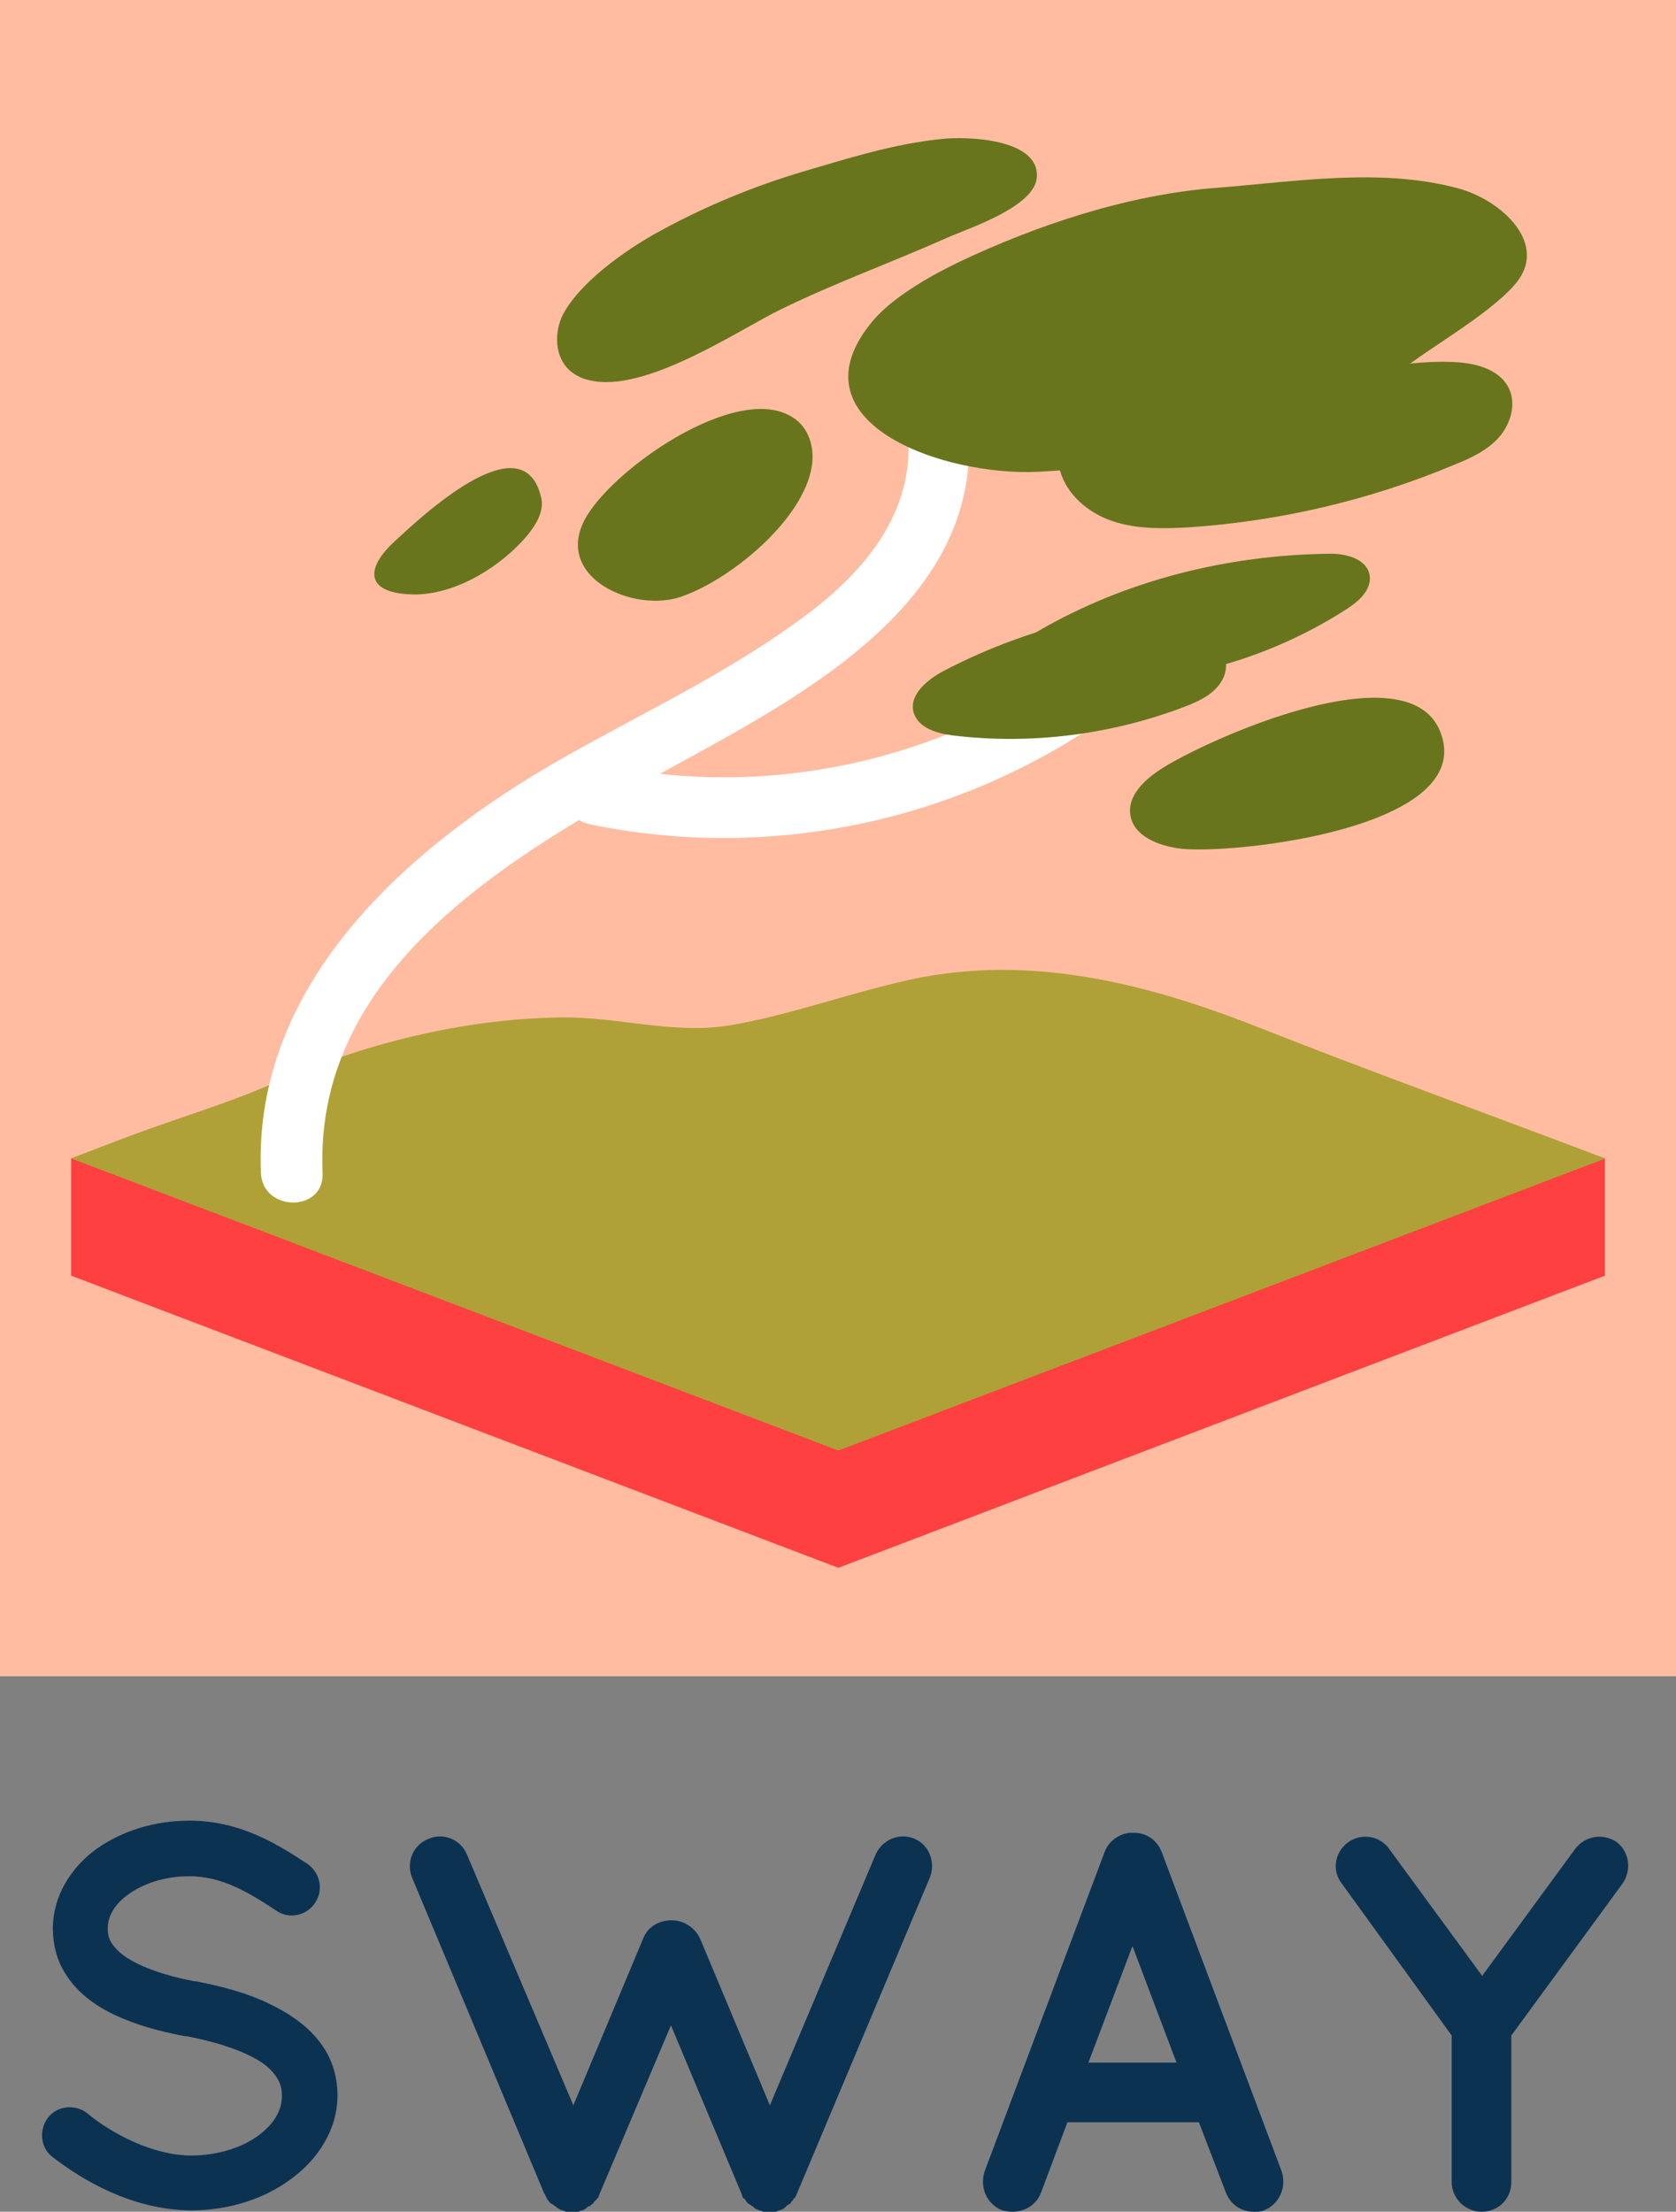 <svg xmlns="http://www.w3.org/2000/svg" xmlns:xlink="http://www.w3.org/1999/xlink" id="Layer_1" x="0" y="0" enable-background="new 0 0 247.3 326.3" version="1.1" viewBox="0 0 247.3 326.3" xml:space="preserve"><rect x="0" y="0" width="247.3" height="326.3" fill="#808080" stroke="none"/><rect width="247.3" height="247.3" x="0" y="0" fill="#FFBCA1"/><polygon fill="#FF4040" points="123.7 231.3 10.5 188.2 10.5 170.9 123.7 181 236.8 170.9 236.8 188.2"/><path fill="#AFA137" d="M123.7,214L10.5,170.9c0,0,7.5-2.9,8.9-3.4c6.7-2.5,13.8-4.6,20.3-7.4c13.5-6,28.3-9.8,43.1-10	c8.5-0.1,16.4,2.5,24.7,1.2c9.6-1.6,18.8-5.2,28.4-7.1c17.4-3.3,34.3,1.2,50.4,7.6c16.5,6.5,32.6,12.3,49.2,18.6	c0.5,0.2,0.9,0.3,1.4,0.5L123.7,214z"/><g><g><path fill="#FFF" d="M47.6,173.1c-1.4-31.4,30.4-48.3,53.9-61.2c20.5-11.2,46.1-25.8,40.8-53.1c-1.1-5.7-9.8-3.3-8.7,2.4 c2.4,12.5-4.7,22-14.2,29.2c-11.2,8.5-24.1,14.5-36.3,21.4c-22.5,12.8-45.8,33-44.6,61.3C38.8,178.8,47.8,178.9,47.6,173.1 L47.6,173.1z"/></g></g><g><g><path fill="#FFF" d="M87,121.6c31.2,6.5,64.1-2.8,87.2-24.8c4.2-4-2.2-10.4-6.4-6.4c-20.6,19.7-50.5,28.3-78.4,22.5 C83.8,111.7,81.3,120.4,87,121.6L87,121.6z"/></g></g><g><path fill="#68751C" d="M87,56.1c8.2,2,22.1-7.5,28.3-10.5c8-3.9,16.3-6.9,24.4-10.5c3.1-1.4,13.2-4.6,13.3-9.1 c0.2-5.6-10.5-5.9-14-5.5c-7.1,0.7-14,2.9-20.8,4.9c-7,2.1-13.8,4.9-20.3,8.4c-4.9,2.6-11.6,7.2-14.5,12c-1.8,2.9-1.7,7.2,1.1,9.2 C85.2,55.5,86,55.9,87,56.1z"/><path fill="#68751C" d="M137.2,40.9c1.4-0.8,2.8-1.5,4.2-2.2c11.6-5.5,25-10,38.2-11c11.5-0.9,24.2-3,35.6,0.1 c5.9,1.6,12.4,7.3,9.3,12.8c-2.3,4.1-11.7,9.6-15.8,12.6c-15.1,10.7-36.2,15.4-55.5,16.4c-14,0.7-37.1-7.3-24.3-22.4 C131.1,44.7,134.1,42.7,137.2,40.9z"/><path fill="#68751C" d="M214.2,53.4c3.2,0.1,6.9,0.9,8.4,3.8c1.2,2.4,0.3,5.3-1.4,7.3c-1.8,2-4.2,3.1-6.7,4.1 c-12.4,5.2-25.7,8.3-39.1,9.2c-3.7,0.2-7.6,0.3-11.2-0.9c-3.6-1.2-6.8-3.9-7.8-7.5c-2.2-8.3,16-11,20.9-11.9 c4.9-0.9,9.8-1.5,14.7-1.7C199.4,55.4,206.6,53.1,214.2,53.4z"/><path fill="#68751C" d="M212.5,107.9c-4.9-12.1-34.4,1.2-41.1,5.5c-2.5,1.6-5.1,4-4.6,6.9c0.5,3.1,4.2,4.5,7.4,4.9 C181.9,126.1,218.2,122.2,212.5,107.9z"/><path fill="#68751C" d="M119.8,68.7c-1.2,8-12,16.8-19.2,19.3c-7,2.5-18.7-2.7-14.4-11.2c3.8-7.4,22.6-20.6,30.8-15.2 C119.4,63.1,120.2,66.1,119.8,68.7z"/><path fill="#68751C" d="M140.6,108.5c11.5,1.4,23.3-0.1,34.1-4.2c2.4-0.9,4.9-2.1,5.9-4.5c0.7-1.8,0.2-4-1.2-5.3s-3.6-1.7-5.3-0.9 c-3.2-3.5-8.8-3.2-13.5-2.3c-7.4,1.5-14.7,4.2-21.4,7.7c-2.4,1.3-5.1,3.5-4.4,6.1C135.5,107.4,138.2,108.2,140.6,108.5z"/><path fill="#68751C" d="M153.9,99.2c15.2,3.4,31.9-1,44.9-9.4c1.7-1.1,3.6-2.8,3.3-4.9c-0.4-2.5-3.6-3.3-6.2-3.2 c-14.8,0.2-29.8,3.9-42.7,11.4c-1.5,0.8-3.1,2.2-2.7,3.8C151,98.3,152.6,98.9,153.9,99.2z"/><g><path fill="#68751C" d="M77.8,79c1.4-1.7,2.6-3.8,2-5.8c-2.8-11.1-17.9,3.3-21.5,6.6c-4.6,4.2-4.4,7.9,3.1,7.9 C67.5,87.6,74,83.5,77.8,79z"/></g></g><g><path fill="#0C3251" d="M7.1,312.4c1.4-1.8,4.1-2,5.8-0.6c3.5,2.9,9.6,6.2,15.3,6.2c4,0,7.6-1.2,10-3c2.4-1.8,3.4-3.8,3.4-5.8 c0-1-0.2-1.8-0.7-2.6c-0.5-0.8-1.2-1.6-2.4-2.4c-2.3-1.5-6.2-2.9-11-3.8h-0.2c-3.8-0.7-7.3-1.7-10.3-3.1c-3-1.4-5.7-3.4-7.4-6.2 c-1.2-1.9-1.8-4.2-1.8-6.6c0-4.8,2.7-9,6.4-11.7c3.8-2.7,8.6-4.2,13.8-4.2c7.7,0,13.4,3.8,17.4,6.4c1.8,1.3,2.4,3.8,1.1,5.7 c-1.2,1.9-3.8,2.5-5.7,1.2c-4.1-2.7-8-5.1-12.9-5.1c-3.6,0-6.8,1.1-9,2.7c-2.2,1.6-3,3.4-3,5c0,1,0.2,1.6,0.6,2.2 c0.4,0.6,1.1,1.4,2.2,2.1c2.1,1.4,5.7,2.7,10,3.5h0.2c4.1,0.8,7.8,1.8,11,3.4c3.3,1.6,6.2,3.7,8,6.6c1.2,1.9,1.9,4.3,1.9,6.8 c0,5.1-2.9,9.5-6.9,12.4c-3.9,2.9-9.1,4.6-14.8,4.6c-8.6-0.1-15.9-4.4-20.5-8C6,316.8,5.7,314.2,7.1,312.4z"/><path fill="#0C3251" d="M137.2,277l-19.6,46.6c-0.1,0.2-0.2,0.6-0.4,0.7l-0.1,0.1c-0.1,0.2-0.2,0.3-0.4,0.5c0,0.2-0.1,0.2-0.1,0.2 c-0.2,0.1-0.4,0.2-0.6,0.4H116c-0.2,0.2-0.4,0.4-0.7,0.5h-0.1c0,0-0.1,0-0.1,0.1c-0.2,0-0.4,0.1-0.6,0.2c-0.1,0-0.2,0-0.2,0 c-0.2,0.1-0.5,0.1-0.8,0.1c-0.2,0-0.5,0-0.7-0.1c-0.2,0-0.2,0-0.2,0c-0.2-0.1-0.4-0.2-0.6-0.2c-0.1-0.1-0.1-0.1-0.2-0.1 c-0.3-0.1-0.6-0.3-0.7-0.5c-0.1,0-0.1,0-0.1,0c-0.2-0.2-0.4-0.3-0.6-0.4c-0.1-0.1-0.1-0.1-0.2-0.2c-0.1-0.2-0.2-0.3-0.3-0.5 c-0.2,0-0.2-0.1-0.2-0.1c-0.2-0.2-0.2-0.5-0.3-0.7L99,298.8l-10.5,24.8c-0.1,0.2-0.2,0.6-0.3,0.7c-0.1,0-0.1,0.1-0.1,0.1 c-0.2,0.2-0.3,0.3-0.5,0.5c0,0.2-0.1,0.2-0.1,0.2c-0.2,0.1-0.3,0.2-0.5,0.4c-0.2,0-0.2,0-0.2,0c-0.2,0.2-0.5,0.4-0.6,0.5 c-0.1,0-0.1,0-0.1,0s-0.1,0-0.1,0.1c-0.3,0-0.5,0.1-0.6,0.2c-0.1,0-0.2,0-0.2,0c-0.2,0.1-0.5,0.1-0.7,0.1s-0.6,0-0.8-0.1 c-0.1,0-0.2,0-0.2,0c-0.2-0.1-0.4-0.2-0.6-0.2c-0.1-0.1-0.1-0.1-0.2-0.1c-0.2-0.1-0.6-0.3-0.7-0.5c-0.1,0-0.1,0-0.1,0 c-0.2-0.2-0.3-0.3-0.6-0.4c-0.1-0.1-0.1-0.1-0.2-0.2c-0.2-0.2-0.2-0.3-0.4-0.5v-0.1c-0.2-0.2-0.2-0.5-0.4-0.7L60.8,277 c-0.9-2.2,0.1-4.8,2.4-5.7c2.2-1,4.8,0.1,5.7,2.3l15.7,37l10.3-24.6c0.7-1.8,2.4-2.7,4.2-2.7c1.7,0,3.4,1,4.2,2.7l10.3,24.6 l15.6-37c1-2.2,3.5-3.3,5.8-2.3C137.1,272.2,138.1,274.8,137.2,277z"/><path fill="#0C3251" d="M176.9,313.1h-19.4l-3.9,10.4c-0.7,1.8-2.4,2.8-4.2,2.8c-0.6,0-1-0.1-1.5-0.2c-2.3-0.9-3.4-3.4-2.6-5.8 l17.7-47.1c0.7-1.8,2.5-2.9,4.2-2.8c1.8-0.1,3.5,1,4.2,2.8l17.7,47.1c0.8,2.3-0.3,4.9-2.6,5.8c-0.4,0.2-1,0.2-1.5,0.2 c-1.8,0-3.4-1-4.1-2.8L176.9,313.1z M173.6,304.3l-6.5-17.2l-6.5,17.2H173.6z"/><path fill="#0C3251" d="M239.4,277.9L223,300.3v21.6c0,2.5-1.9,4.4-4.4,4.4c-2.3,0-4.4-1.9-4.4-4.4v-21.6L198,277.9 c-1.5-1.9-1.1-4.6,0.9-6.1c2-1.4,4.7-1,6.1,1l13.7,18.7l13.7-18.7c1.5-2,4.2-2.4,6.2-1C240.4,273.2,240.8,275.9,239.4,277.9z"/></g></svg>